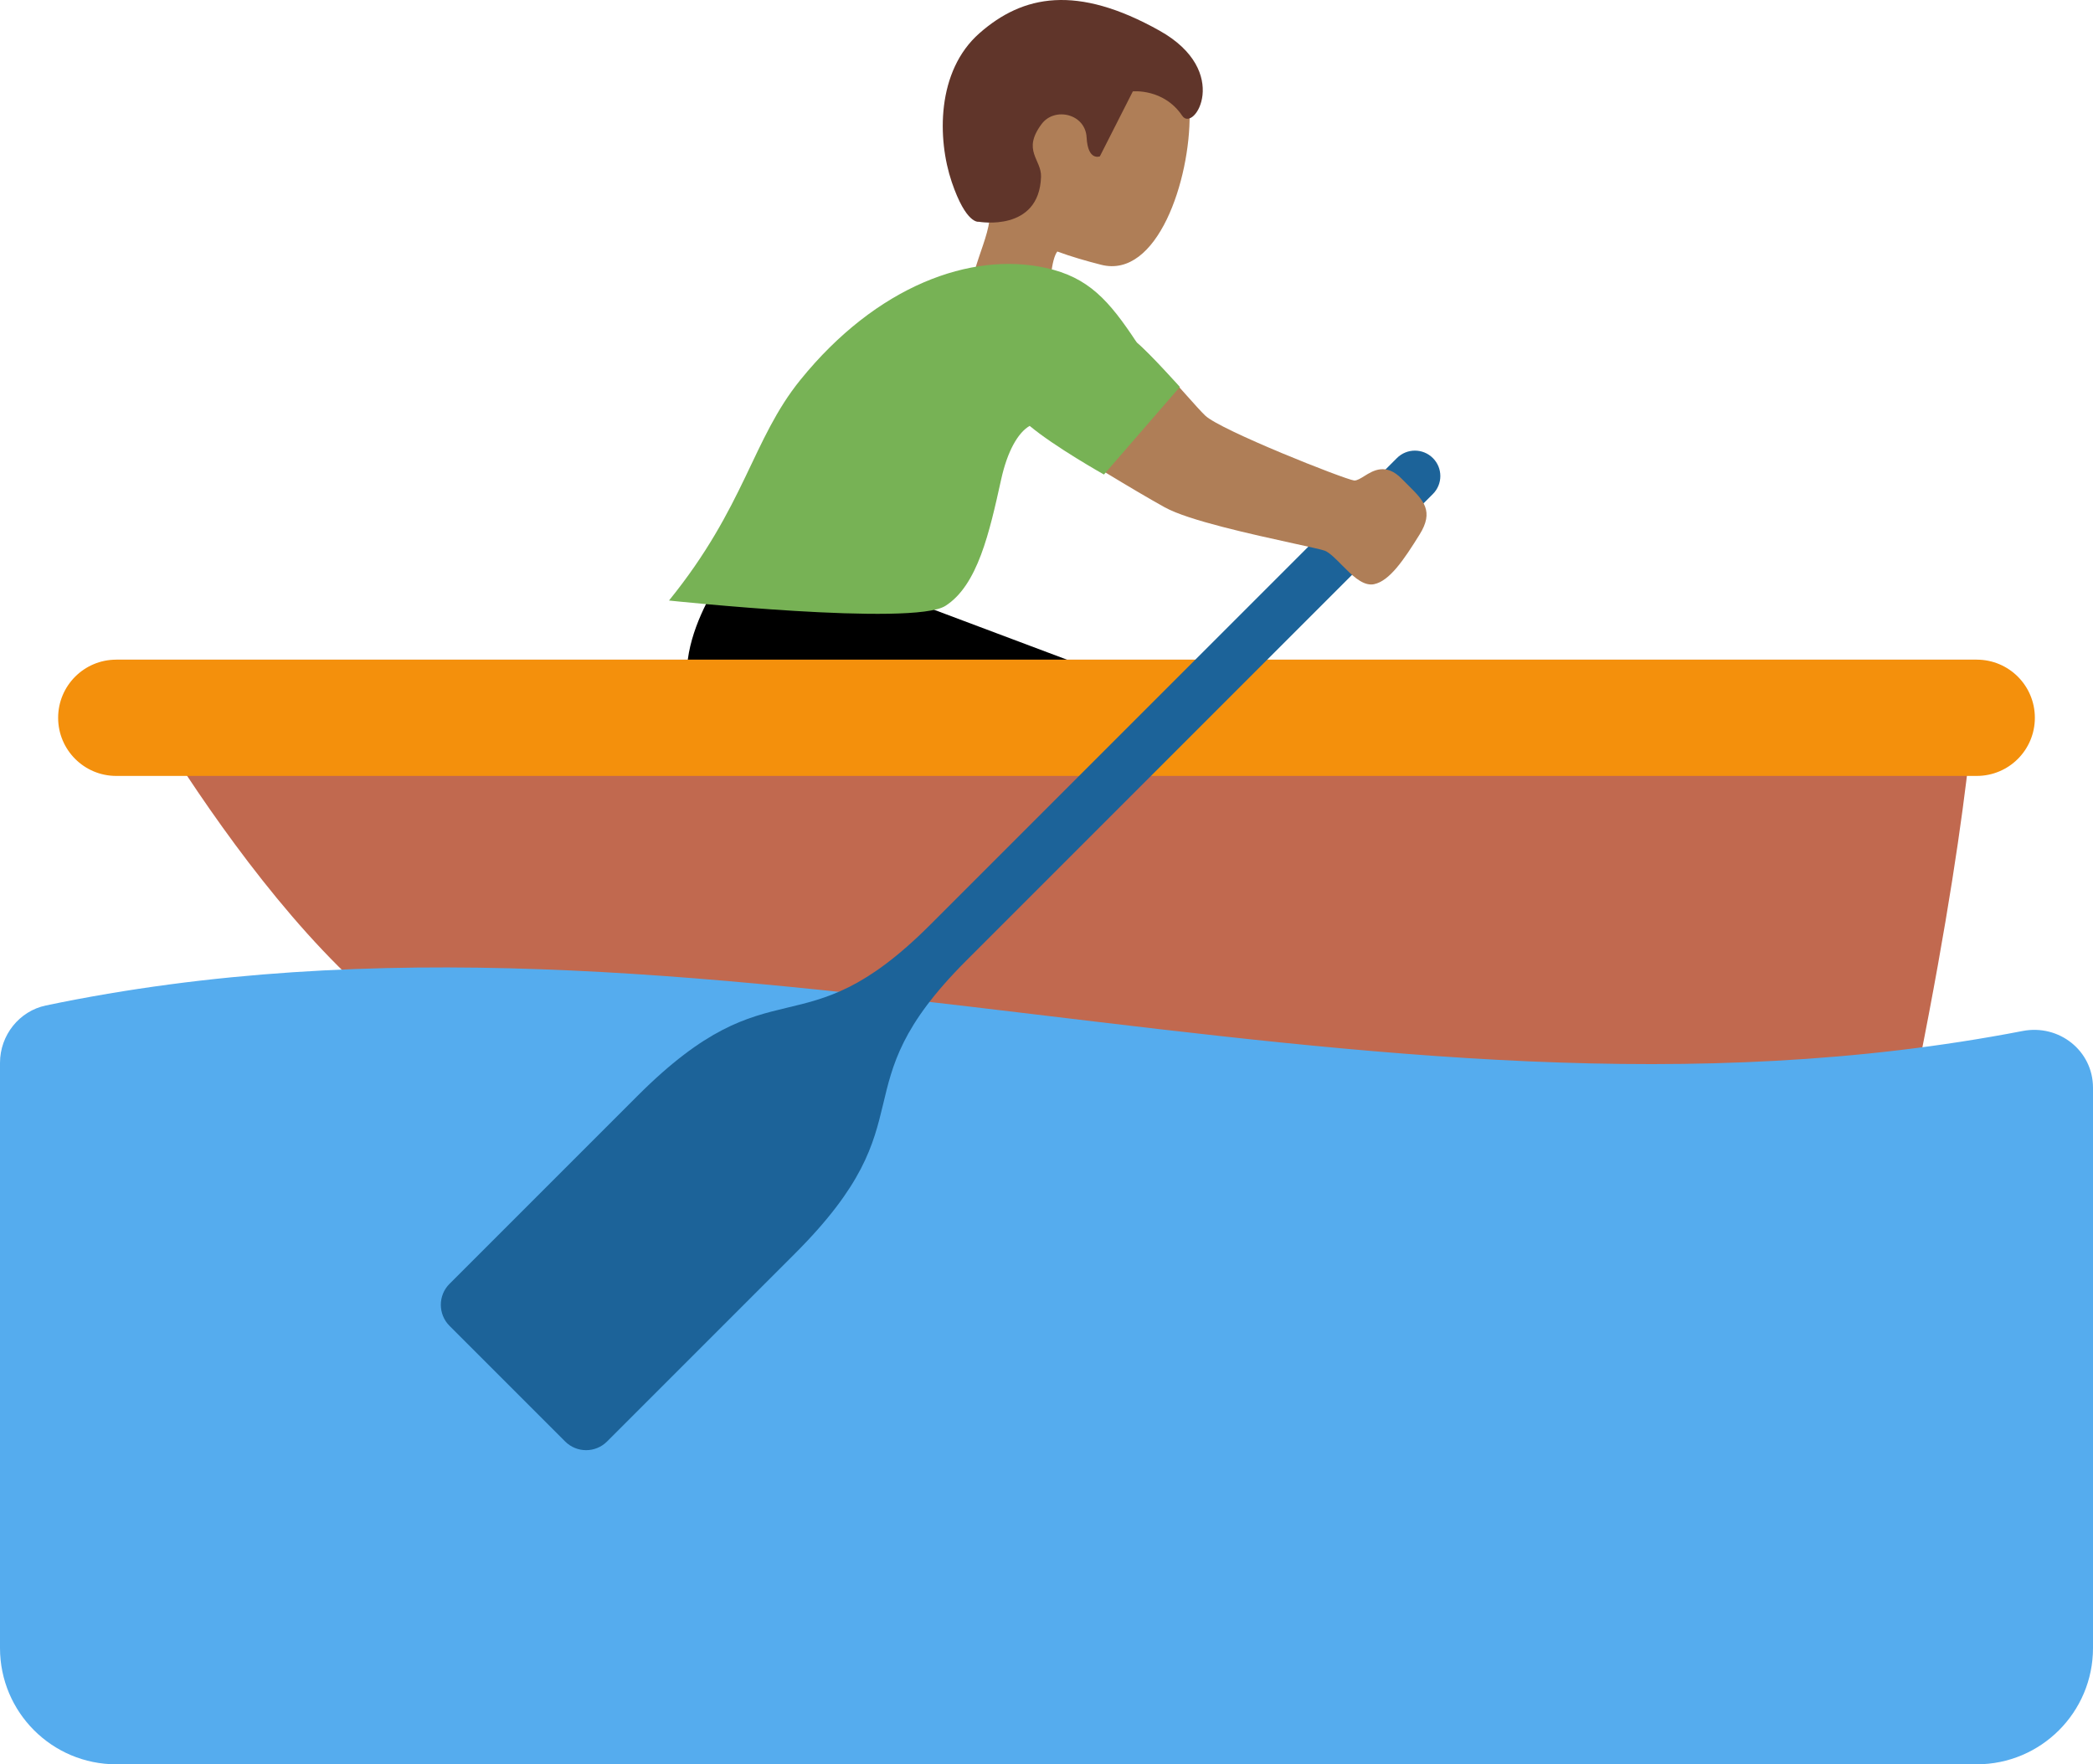 <?xml version="1.0" encoding="UTF-8" standalone="no"?>
<svg
   xmlns:dc="http://purl.org/dc/elements/1.1/"
   xmlns:cc="http://creativecommons.org/ns#"
   xmlns:rdf="http://www.w3.org/1999/02/22-rdf-syntax-ns#"
   xmlns:svg="http://www.w3.org/2000/svg"
   xmlns="http://www.w3.org/2000/svg"
   xmlns:sodipodi="http://sodipodi.sourceforge.net/DTD/sodipodi-0.dtd"
   xmlns:inkscape="http://www.inkscape.org/namespaces/inkscape"
   viewBox="0 0 36 30.346"
   id="svg2"
   version="1.1"
   inkscape:version="0.91 r13725"
   sodipodi:docname="1f6a3-1f3fe-200d-2642-fe0f.svg"
   width="36"
   height="30.346">
  <defs
     id="defs24" />
  <sodipodi:namedview
     pagecolor="#ffffff"
     bordercolor="#666666"
     borderopacity="1"
     objecttolerance="10"
     gridtolerance="10"
     guidetolerance="10"
     inkscape:pageopacity="0"
     inkscape:pageshadow="2"
     inkscape:window-width="640"
     inkscape:window-height="480"
     id="namedview22"
     showgrid="false"
     inkscape:zoom="6.5555556"
     inkscape:cx="18"
     inkscape:cy="18"
     inkscape:window-x="0"
     inkscape:window-y="0"
     inkscape:window-maximized="0"
     inkscape:current-layer="svg2" />
  <path
     d="m 15.356,10.221 3.083,1.158 -1.156,3.084 c 0,0 -4.55,-1.004 -5.259,-2.113 -0.709,-1.111 0.602,-2.729 0.602,-2.729 l 2.73,0.6 z"
     id="path4"
     inkscape:connector-curvature="0" />
  <path
     d="m 2,11.346 32,0 c 0,0 0,2 -1,7 -0.86,4.302 -21,1 -24.601,0 -3.083,-0.856 -6.399,-7 -6.399,-7 z"
     id="path6"
     inkscape:connector-curvature="0"
     style="fill:#c1694f" />
  <path
     d="m 35,12.346 c 0,0.553 -0.447,1 -1,1 l -32,0 c -0.552,0 -1,-0.447 -1,-1 0,-0.553 0.448,-1 1,-1 l 32,0 c 0.553,0 1,0.447 1,1 z"
     id="path8"
     inkscape:connector-curvature="0"
     style="fill:#f4900c" />
  <path
     d="m 0,18.279 0,10.067 c 0,1.105 0.895,2 2,2 l 32,0 c 1.105,0 2,-0.895 2,-2 l 0,-9.637 c 0,-0.637 -0.585,-1.097 -1.21,-0.976 -11.333,2.19 -22.667,-2.809 -34,-0.439 -0.461,0.096 -0.79,0.514 -0.79,0.985 z"
     id="path10"
     inkscape:connector-curvature="0"
     style="fill:#55acee" />
  <path
     d="m 24.646,7.879 c -0.171,-0.171 -0.448,-0.171 -0.619,0 l -8.031,8.031 c -2.225,2.224 -2.691,0.599 -5.033,2.941 l -3.231,3.231 c -0.2,0.199 -0.199,0.523 0,0.723 l 0.994,0.994 0.994,0.994 c 0.2,0.2 0.523,0.2 0.722,0 l 3.231,-3.231 c 2.342,-2.342 0.717,-2.809 2.941,-5.033 l 8.031,-8.031 c 0.172,-0.171 0.172,-0.448 0.001,-0.619 z"
     id="path12"
     inkscape:connector-curvature="0"
     style="fill:#1c6399" />
  <path
     d="m 17.028,3.575 c -0.176,-0.21 -0.314,-0.46 -0.388,-0.773 -0.265,-1.118 0.345,-2.22 1.362,-2.461 1.017,-0.241 2.447,0.464 2.46,1.613 0.013,1.141 -0.556,2.847 -1.522,2.6 -0.255,-0.065 -0.51,-0.138 -0.754,-0.228 -0.098,0.125 -0.153,0.592 -0.096,0.987 0.147,1.008 -1.245,1.167 -1.391,0.157 -0.116,-0.798 0.365,-1.327 0.329,-1.895 z"
     id="path14"
     inkscape:connector-curvature="0"
     style="fill:#af7e57" />
  <path
     d="m 19.947,0.529 c -1.426,-0.8 -2.352,-0.616 -3.1,0.042 -0.743,0.653 -0.726,1.824 -0.477,2.559 0.249,0.735 0.464,0.684 0.464,0.684 0,0 1.04,0.186 1.072,-0.772 0.01,-0.303 -0.333,-0.45 0.011,-0.91 0.222,-0.296 0.752,-0.178 0.773,0.233 0.022,0.411 0.228,0.324 0.228,0.324 l 0.567,-1.117 c 0,0 0.531,-0.055 0.85,0.42 0.202,0.298 0.857,-0.764 -0.388,-1.463 z"
     id="path16"
     inkscape:connector-curvature="0"
     style="fill:#60352a" />
  <path
     d="m 24.229,8.354 -0.118,-0.118 c -0.271,-0.28 -0.494,-0.141 -0.642,-0.049 -0.064,0.04 -0.126,0.078 -0.172,0.078 l -0.004,0 c -0.178,-0.025 -2.298,-0.865 -2.562,-1.116 -0.072,-0.069 -0.182,-0.192 -0.321,-0.348 -0.399,-0.449 -1.004,-1.126 -1.621,-1.538 -0.484,-0.323 -0.858,-0.319 -1.086,-0.26 -0.277,0.071 -0.515,0.266 -0.655,0.534 -0.315,0.605 -0.131,1.283 0.447,1.647 1.135,0.716 2.013,1.25 2.539,1.542 0.41,0.227 1.505,0.465 2.229,0.624 0.248,0.054 0.482,0.105 0.526,0.123 0.079,0.032 0.188,0.141 0.292,0.247 0.163,0.165 0.331,0.333 0.502,0.333 0.017,0 0.033,-0.001 0.051,-0.005 0.267,-0.055 0.513,-0.419 0.783,-0.854 0.252,-0.403 0.067,-0.586 -0.188,-0.84 z"
     id="path18"
     inkscape:connector-curvature="0"
     style="fill:#af7e57" />
  <path
     d="m 19.556,5.896 c -0.482,-0.732 -0.833,-1.126 -1.568,-1.288 -1.287,-0.284 -2.912,0.308 -4.222,1.927 -0.829,1.024 -0.947,2.174 -2.259,3.794 0,0 4.199,0.447 4.754,0.092 0.556,-0.354 0.758,-1.265 0.959,-2.174 0.106,-0.482 0.288,-0.806 0.491,-0.922 0.426,0.358 1.277,0.837 1.277,0.837 l 1.306,-1.507 c 0,10e-4 -0.525,-0.587 -0.738,-0.759 z"
     id="path20"
     inkscape:connector-curvature="0"
     style="fill:#77b255" />
</svg>

